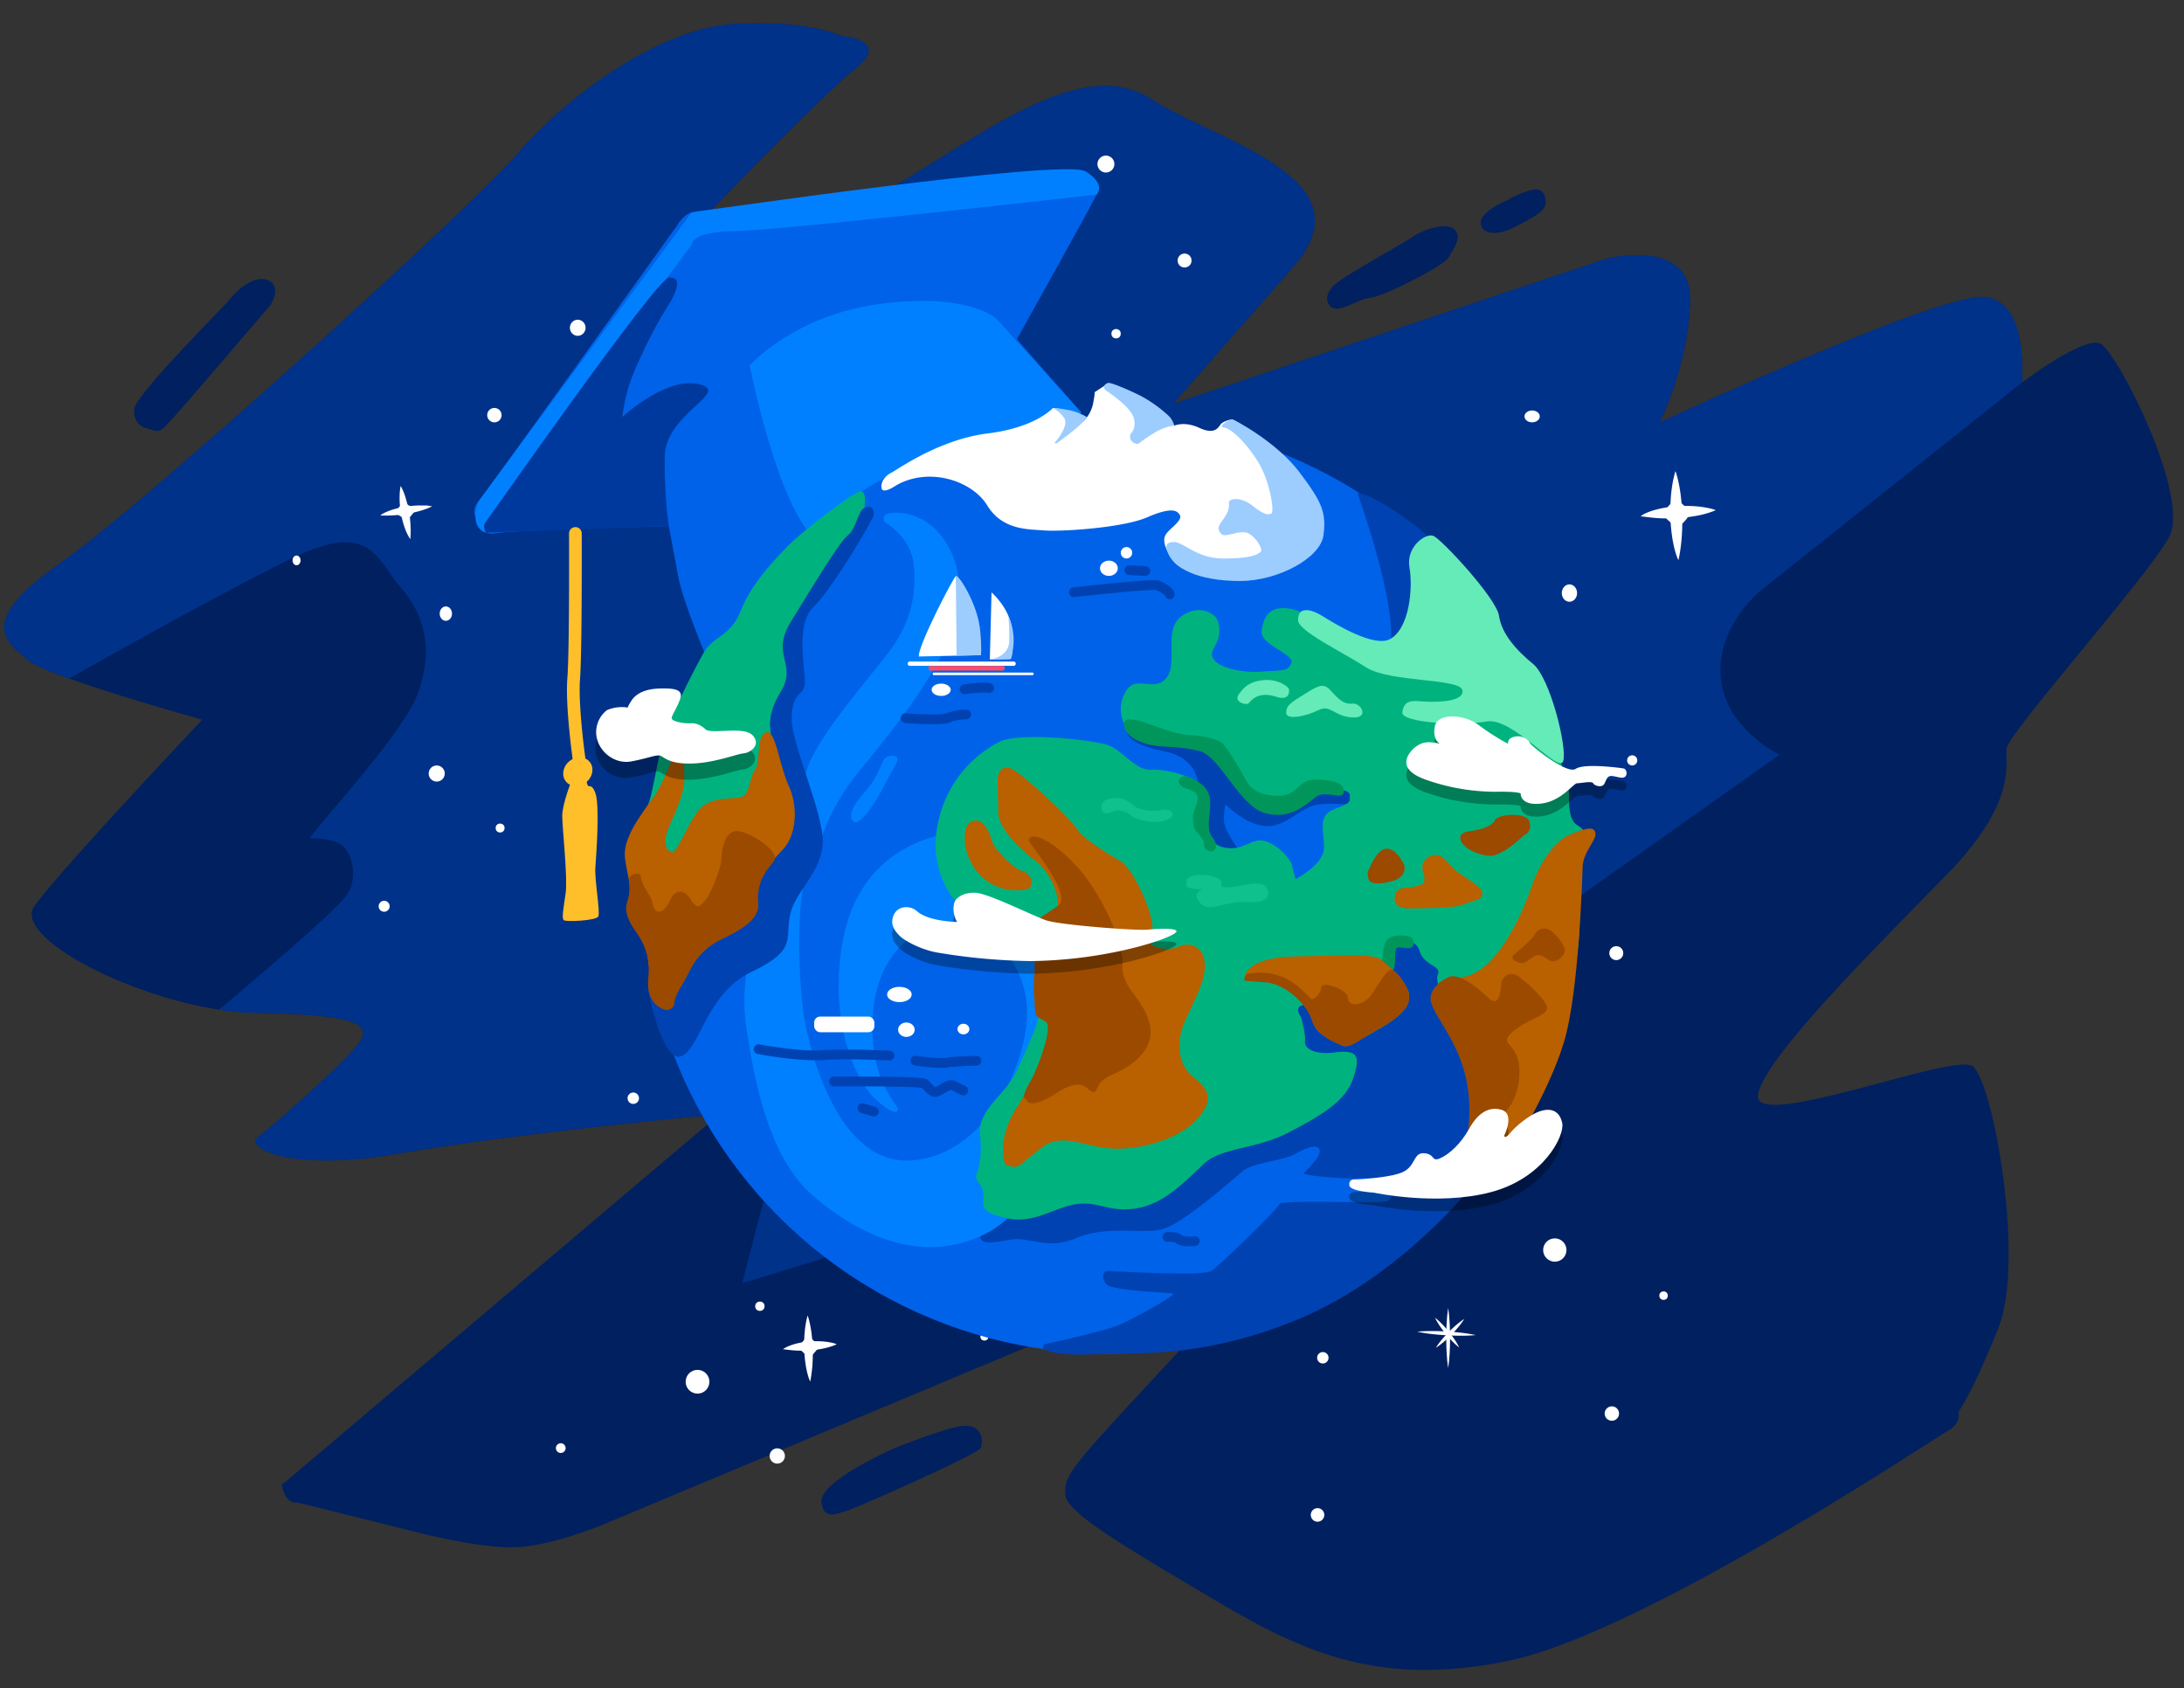 <svg id="Layer_1" data-name="Layer 1" xmlns="http://www.w3.org/2000/svg" viewBox="0 0 1000 773"><rect x="0" y="0" width="1000" height="773" fill="#333333" stroke="none"/><defs><style>.cls-1{fill:#002060;}.cls-2{fill:#00328a;}.cls-3{fill:none;}.cls-4{fill:#fff;}.cls-5{fill:#0062e9;}.cls-6{fill:#0080ff;}.cls-7{fill:#00399e;}.cls-8{fill:#ffbf2a;}.cls-9{fill:#0042b2;}.cls-10{fill:#00b37e;}.cls-11{fill:#0ec18d;}.cls-12{fill:#00965b;}.cls-13{fill:#65ebb8;}.cls-14{fill:#b96000;}.cls-15{fill:#9b4a00;}.cls-16{opacity:0.31;}.cls-17{fill:#9dccff;}.cls-18{fill:#ff4d68;}</style></defs><path class="cls-1" d="M130.25,678.8,329.48,510.06s-90.88,8.35-145.83,17.87-70.68-3.89-66-7,44.86-38.25,48-45.43-4.85-11.07-49.51-11.85S4.82,430.45,15.69,414.91s76.89-85.43,76.89-85.43S20.93,309.67,12.39,301.9s-24.27-16.5,15-43.88S215.5,95.5,236.86,70.45,301.32,12.78,336.47,11,385,16.47,385,16.47s23.3,1.55,6.8,14.75S317,105.11,317,105.11,371.32,108.8,415,82s82.72-55.53,112.24-36.51,100.58,35.93,65,76.51-55.15,62.91-55.15,62.91L735.4,118.5s39.42-10.29,38.45,19.62-14,55.34-14,55.34S888.22,133.84,908.8,136s16.9,39.22,16.9,39.22,28.54-21.74,36.11-17.86,41.56,70.1,31.27,88.74-73.79,89.71-74.37,96.7,5,24.46-27.19,57.47-84.47,84.67-86.6,101.17S893.66,482.2,903,488,927.44,577,915,608s-18.26,38.26-18.26,38.26,1.56,5.24-4.46,8.54S753.07,747.25,691.13,760.26s-97.67-5.63-137.28-29.13-65.05-38.45-66-46.41,1.75-12,31.65-44.27l29.9-32.23-71.84,5.43L276.76,697.73s-25.44,10.88-43.11,10.68-43.88-7.18-43.88-7.18L136,687.83s-3.49,1-5.82-4.08S130.25,678.8,130.25,678.8Z"/><path class="cls-1" d="M925.78,174.1l-.08,1.1S925.74,174.8,925.78,174.1Z"/><path class="cls-2" d="M339.87,587.44l76.5-23.3,297.09-146.8L814.82,345.5s-25.63-12.24-27-36.31,19.42-39.62,19.42-39.62L925.7,175.2l.08-1.1c.42-6.13,1.5-36.2-17-38.12-20.58-2.14-148.93,57.48-148.93,57.48s13-25.44,14-55.34S735.4,118.5,735.4,118.5L537.15,184.91S556.76,162.58,592.3,122s-35.54-57.48-65-76.51S458.7,55.2,415,82,317,105.11,317,105.11s58.35-60.68,74.86-73.89S385,16.47,385,16.47,371.61,9.28,336.47,11,258.22,45.4,236.86,70.45,66.56,230.64,27.34,258,3.85,294.14,12.39,301.9c2.41,2.2,9.84,5.35,19.28,8.74,19.72-11.13,72.46-40.68,101.59-54.85,36.31-17.67,38.64-.39,50.1,13s14.95,28.35,8.16,48.15-52.43,67.38-49.32,67,11.84.39,15.14,3.69,7,13.4,1.56,21.94c-4.23,6.64-42,38.7-58.59,52.68a119.29,119.29,0,0,0,15.77,1.4c44.66.78,52.62,4.66,49.51,11.85s-43.3,42.33-48,45.43,11.07,16.51,66,7,145.83-17.87,145.83-17.87l24,24.76Z"/><path class="cls-3" d="M130.25,678.8,329.48,510.06s-90.88,8.35-145.83,17.87-70.68-3.89-66-7,44.86-38.25,48-45.43-4.85-11.07-49.51-11.85S4.82,430.45,15.69,414.91s76.89-85.43,76.89-85.43S20.93,309.67,12.39,301.9s-24.27-16.5,15-43.88S215.5,95.5,236.86,70.45,301.32,12.78,336.47,11,385,16.47,385,16.47s23.3,1.55,6.8,14.75S317,105.11,317,105.11,371.32,108.8,415,82s82.72-55.53,112.24-36.51,100.58,35.93,65,76.51-55.15,62.91-55.15,62.91L735.4,118.5s39.42-10.29,38.45,19.62-14,55.34-14,55.34S888.22,133.84,908.8,136s16.9,39.22,16.9,39.22,28.54-21.74,36.11-17.86,41.56,70.1,31.27,88.74-73.79,89.71-74.37,96.7,5,24.46-27.19,57.47-84.47,84.67-86.6,101.17S893.66,482.2,903,488,927.44,577,915,608s-18.26,38.26-18.26,38.26,1.56,5.24-4.46,8.54S753.07,747.25,691.13,760.26s-97.67-5.63-137.28-29.13-65.05-38.45-66-46.41,1.75-12,31.65-44.27l29.9-32.23-71.84,5.43L276.76,697.73s-25.44,10.88-43.11,10.68-43.88-7.18-43.88-7.18L136,687.83s-3.49,1-5.82-4.08S130.25,678.8,130.25,678.8Z"/><path class="cls-1" d="M61.52,186.56S60,193.94,67,196.08s6.22,1.75,12-4.47,44.86-52,44.86-52,4.85-7.18,0-10.68-12.82,1.17-17.48,6.8S66,176.47,61.52,186.56Z"/><path class="cls-1" d="M609.48,132.19s-3.88,4.08-.39,8,12.43-3.31,18.45-3.89,33.79-14.56,35.92-18.64,5.83-8.35,2.91-12.23-13.78-1-19.41,2.91S609.48,129.28,609.48,132.19Z"/><path class="cls-1" d="M689.87,91.81s-12.23,5-11.85,10.29,7.38,6,15.34,1.94S707.73,96.66,707.73,93s-1.16-7.57-7.18-5.82A47,47,0,0,0,689.87,91.81Z"/><path class="cls-1" d="M408.12,663.65s-32.82,14.57-32,23.89,8.35,4.85,11.65,4.08S447.34,666,448.9,663.07s1-10.87-7.58-10.29S408.12,663.65,408.12,663.65Z"/><ellipse class="cls-4" cx="264.53" cy="150.06" rx="3.59" ry="3.69"/><circle class="cls-4" cx="226.37" cy="190.06" r="3.3"/><ellipse class="cls-4" cx="204.14" cy="280.93" rx="2.82" ry="3.3"/><ellipse class="cls-4" cx="135.79" cy="256.56" rx="1.84" ry="2.23"/><circle class="cls-4" cx="199.96" cy="354.14" r="3.69"/><circle class="cls-4" cx="228.99" cy="379.09" r="2.04"/><circle class="cls-4" cx="175.89" cy="414.91" r="2.52"/><circle class="cls-4" cx="289.96" cy="502.78" r="2.62"/><circle class="cls-4" cx="347.93" cy="598.02" r="2.14"/><circle class="cls-4" cx="355.89" cy="666.57" r="3.5"/><circle class="cls-4" cx="319.38" cy="632.59" r="5.44"/><circle class="cls-4" cx="256.76" cy="662.97" r="2.23"/><circle class="cls-4" cx="450.74" cy="611.91" r="1.84"/><circle class="cls-4" cx="605.69" cy="621.62" r="2.62"/><circle class="cls-4" cx="603.27" cy="693.56" r="3.11"/><circle class="cls-4" cx="738.03" cy="647.15" r="3.3"/><circle class="cls-4" cx="761.71" cy="593.17" r="1.94"/><circle class="cls-4" cx="711.91" cy="572.29" r="5.34"/><circle class="cls-4" cx="747.35" cy="348.12" r="2.33"/><circle class="cls-4" cx="740.06" cy="436.37" r="3.2"/><ellipse class="cls-4" cx="718.61" cy="271.52" rx="3.5" ry="3.98"/><ellipse class="cls-4" cx="701.52" cy="190.64" rx="3.5" ry="2.72"/><circle class="cls-4" cx="542.39" cy="119.28" r="3.2"/><circle class="cls-4" cx="511.03" cy="152.78" r="2.14"/><circle class="cls-4" cx="506.37" cy="75.11" r="3.88"/><rect class="cls-4" x="762.69" y="230.13" width="10.1" height="9.88" rx="3.79" transform="translate(356.28 -454.41) rotate(42.15)"/><path class="cls-4" d="M767.15,215.69c.31.85.56,1.69.79,2.54s.42,1.69.61,2.54c.37,1.69.66,3.39.89,5.08a91.64,91.64,0,0,1,.8,10.17A96.12,96.12,0,0,1,770,246.2c-.07.86-.15,1.7-.24,2.55s-.21,1.71-.32,2.56-.27,1.71-.41,2.56c0,.21-.07.43-.12.64s-.09.44-.12.65c-.08.43-.15.86-.26,1.31-.2-.4-.38-.81-.56-1.23s-.31-.83-.45-1.25-.28-.84-.4-1.26-.23-.85-.35-1.27c-.23-.84-.41-1.69-.58-2.54-.09-.42-.17-.85-.25-1.27s-.15-.85-.22-1.28a76.34,76.34,0,0,1-.89-10.21,83.29,83.29,0,0,1,.36-10.23c.18-1.71.41-3.41.72-5.12.16-.85.33-1.71.54-2.56S766.86,216.54,767.15,215.69Z"/><path class="cls-4" d="M785.6,233.55a18.75,18.75,0,0,1-2.12.85c-.71.26-1.42.47-2.13.68-1.42.41-2.84.75-4.26,1a69.35,69.35,0,0,1-8.56,1.1,74.74,74.74,0,0,1-8.6.08c-1.43-.07-2.87-.2-4.32-.36-.72-.08-1.45-.17-2.17-.27l-1.1-.13a5.82,5.82,0,0,0-1.11-.06,2.38,2.38,0,0,1,.43-.41,5.39,5.39,0,0,1,.5-.33,11.33,11.33,0,0,1,1-.56c.69-.34,1.39-.62,2.1-.89a37.09,37.09,0,0,1,4.27-1.26,53.94,53.94,0,0,1,8.62-1.24,58.65,58.65,0,0,1,8.69.07,43.78,43.78,0,0,1,4.36.58c.73.14,1.46.28,2.19.47A20.18,20.18,0,0,1,785.6,233.55Z"/><path class="cls-4" d="M185.08,237.4,182,235.51a1.28,1.28,0,0,1-.4-1.95l2.11-2.57a1.83,1.83,0,0,1,2.28-.34l3.12,1.89a1.28,1.28,0,0,1,.39,2l-2.1,2.57A1.83,1.83,0,0,1,185.08,237.4Z"/><path class="cls-4" d="M183.46,222.49a15.62,15.62,0,0,1,.76,1.46c.23.49.44,1,.65,1.47q.58,1.49,1,3a49.11,49.11,0,0,1,1.42,6,50.1,50.1,0,0,1,.69,6.11c0,.51,0,1,.05,1.54s0,1,0,1.55,0,1-.07,1.56c0,.13,0,.26,0,.39a2.69,2.69,0,0,0,0,.4c0,.26,0,.52-.07.8-.18-.22-.34-.46-.5-.69s-.28-.48-.42-.72-.27-.48-.39-.72-.23-.49-.35-.73c-.22-.49-.43-1-.62-1.48-.1-.25-.19-.5-.28-.74l-.26-.75a41.6,41.6,0,0,1-1.49-6,42,42,0,0,1-.62-6.14c0-1,0-2.07.07-3.11,0-.52.08-1,.15-1.57A14.59,14.59,0,0,1,183.46,222.49Z"/><path class="cls-4" d="M197.83,231.82c-.47.25-.94.46-1.41.66s-.94.38-1.42.56c-.95.35-1.92.65-2.88.92a53.92,53.92,0,0,1-5.87,1.29,59.11,59.11,0,0,1-6,.67c-1,.06-2,.1-3,.11h-2.31a4.09,4.09,0,0,0-.78,0,1.43,1.43,0,0,1,.27-.28,3.55,3.55,0,0,1,.31-.23,6.68,6.68,0,0,1,.67-.41,14.7,14.7,0,0,1,1.38-.68,27.56,27.56,0,0,1,2.87-1.07,41,41,0,0,1,5.9-1.37,46.77,46.77,0,0,1,6.05-.59c1,0,2,0,3.09,0q.78,0,1.56.12C196.77,231.64,197.29,231.71,197.83,231.82Z"/><path class="cls-4" d="M369.42,620.71,366.51,618a1.76,1.76,0,0,1-.13-2.44l2.49-2.88a1.63,1.63,0,0,1,2.35-.14l2.91,2.69a1.77,1.77,0,0,1,.14,2.44l-2.49,2.88A1.64,1.64,0,0,1,369.42,620.71Z"/><path class="cls-4" d="M369.8,602.27c.23.62.41,1.25.58,1.88s.31,1.25.45,1.88c.27,1.25.49,2.51.67,3.76a74.21,74.21,0,0,1,.49,15.09c0,.63-.09,1.26-.16,1.89s-.14,1.27-.22,1.9-.17,1.27-.28,1.9a4,4,0,0,1-.08.48c0,.16-.06.32-.08.48-.05.32-.1.64-.18,1-.15-.3-.27-.6-.41-.91s-.22-.61-.33-.92-.2-.63-.29-.94-.17-.62-.26-.93c-.16-.63-.3-1.26-.43-1.89-.07-.31-.12-.62-.18-.94s-.11-.63-.16-.94a58.69,58.69,0,0,1-.7-7.57,62.07,62.07,0,0,1,.21-7.59c.11-1.27.27-2.53.49-3.8.11-.63.23-1.27.37-1.9S369.6,602.9,369.8,602.27Z"/><path class="cls-4" d="M383.12,615.42a16.35,16.35,0,0,1-1.51.65c-.51.19-1,.35-1.52.51-1,.31-2,.57-3,.78a47.82,47.82,0,0,1-6.13.86,52.9,52.9,0,0,1-6.17.1c-1-.05-2.06-.13-3.1-.24l-1.56-.19-.79-.1a4.21,4.21,0,0,0-.8,0,1.82,1.82,0,0,1,.31-.31,3.75,3.75,0,0,1,.36-.24,5.3,5.3,0,0,1,.73-.42,14.31,14.31,0,0,1,1.5-.67,24.92,24.92,0,0,1,3.05-1,37.46,37.46,0,0,1,6.18-1,40.49,40.49,0,0,1,6.23,0c1,.09,2.08.22,3.13.41.52.1,1,.21,1.57.34A15.59,15.59,0,0,1,383.12,615.42Z"/><path class="cls-4" d="M663.07,598.8c.37,2.3.55,4.6.69,6.89s.19,4.6.19,6.9-.06,4.59-.19,6.89-.32,4.59-.69,6.89c-.36-2.3-.55-4.59-.68-6.89s-.19-4.6-.19-6.89.06-4.6.19-6.9S662.71,601.1,663.07,598.8Z"/><path class="cls-4" d="M657.05,603.27a29.23,29.23,0,0,1,3.3,3c1,1,2,2.15,2.92,3.28s1.79,2.3,2.62,3.52a28.83,28.83,0,0,1,2.23,3.83,28.37,28.37,0,0,1-3.3-3q-1.53-1.57-2.91-3.28c-.92-1.13-1.8-2.3-2.62-3.51A29.07,29.07,0,0,1,657.05,603.27Z"/><path class="cls-4" d="M670.45,603.85a33.59,33.59,0,0,1-2.76,3.78q-1.5,1.79-3.12,3.43t-3.39,3.17a30.76,30.76,0,0,1-3.74,2.82,30.85,30.85,0,0,1,2.77-3.78q1.49-1.78,3.11-3.43t3.39-3.17A31.56,31.56,0,0,1,670.45,603.85Z"/><path class="cls-4" d="M648.9,609.67c2.25-.23,4.5-.28,6.74-.29s4.47.07,6.71.2,4.46.32,6.69.57a66.22,66.22,0,0,1,6.65,1.08,66,66,0,0,1-6.73.29q-3.36,0-6.71-.2t-6.69-.57A66,66,0,0,1,648.9,609.67Z"/><path class="cls-5" d="M217.83,236.86s-2.14-3.31,1.16-7.19,90.88-126.21,90.88-126.21,2.91-5.25,6.79-6.22,93.6-12,104.86-13,73-6.79,75.34-5.82,7.38,6,5.24,10.68-36.5,66.21-36.5,66.21l29.51,33.59L324,302.1s-11.16-25.92-13.49-38.35-4.28-22.91-4.28-22.91-70.68,1.74-79.22,3.3S217.83,236.86,217.83,236.86Z"/><path class="cls-6" d="M222.52,243.88l-.23-4.69,94.57-127.38s-.72-5.7,19.73-6S502.1,89.09,502.1,89.09s4.86-4.66-5.24-10.68-180.2,18.83-180.2,18.83L219,229.67S214.39,241.19,222.52,243.88Z"/><path class="cls-7" d="M306.27,240.84l-83.75,3s-1.78-2.75-.23-4.69,78.21-111.68,84-112.06,4.49,5.36-1.14,14.09-15.34,28.35-17.67,37.09-2.52,12.62-2.52,12.62,20-18.64,35.14-15-15.53,13.21-15.73,33.21S306.27,240.84,306.27,240.84Z"/><path class="cls-6" d="M343.27,167.34s12.81,65.44,30.68,80,121.16-58.45,121.16-58.45l-38.64-42.71s-12-12.24-52.43-7.19S343.27,167.34,343.27,167.34Z"/><path class="cls-8" d="M265.2,350.84a2.92,2.92,0,0,1-2.88-2.5c-.14-1-3.53-24.93-2.54-37.92,1-12.55.77-65.64.77-66.18a2.91,2.91,0,0,1,2.9-2.92h0a2.91,2.91,0,0,1,2.91,2.9c0,2.2.18,53.86-.78,66.64-.94,12.36,2.47,36.41,2.5,36.65a2.92,2.92,0,0,1-2.47,3.3Z"/><ellipse class="cls-8" cx="264.57" cy="353.29" rx="7.06" ry="6.17" transform="translate(-166.41 258.06) rotate(-40.71)"/><path class="cls-8" d="M261.91,356.86s-4.47,11.06-4.47,16.7S260,401.71,259,408.9s-1.94,11.65-.77,12.42,14.75.2,15.72-1.74-1.74-16.7-1.35-22.34,2.13-28.54,0-34.17-3.13-.89-4-5.11S261.91,356.86,261.91,356.86Z"/><circle class="cls-5" cx="507.83" cy="406.08" r="213.69"/><path class="cls-9" d="M477.83,615.5s26.6-5.63,34.56-8.93,25.25-13.4,24.86-14.18-28.35-1.16-30.88-4.66-1-5.82,1-5.82,43.31,2.52,47.19,0,30.68-28.55,31.26-30.68,48,0,49.52-1.36,8.35-9.91,6.79-11.27-11.45,1.56-27.18.78-18.25-2.13-18.25-2.13,7.57-7,7.57-10.1-4.27-2.91-10.49.78S574,532,568.9,536.27s-27.77,24.47-37.28,26.61-24.86-1.94-38.64,3.88-21.75-.78-30.3.78-13.39,2.13-13.78-1.17,3.69-7,3.69-7l149.12-63.69-12.62-56.11L656.86,420l25.24,85.25-9.71,39.61s-31.84,39.61-76.89,58.64S519.19,619,500.94,620s-23.5-2.52-23.4-2.42A12.68,12.68,0,0,0,477.83,615.5Z"/><path class="cls-9" d="M621.52,225.79s18.64,51.07,15,70.68,44.47-15.93,44.47-15.93S665.21,253,645.6,238.8,621.52,225.79,621.52,225.79Z"/><path class="cls-6" d="M405.6,239.38s11.65,6.6,12.81,19.42-.78,26-12.23,40.77-36.12,42.93-37.29,55.84-33,72.9-27.37,113.29,15.14,65.05,30.48,78.45,46.8,34.56,80,17.28S504.24,473,504.24,473s-61.9-94-75.86-90.17-38.22,15.12-43.27,52.6,8.74,61.36,15.53,67.57,9.91,7.19,10.49,5S398.05,496,399.54,466s21-43.86,37.27-43.23S472.68,442.2,470,468.6s-22.92,61.95-54.18,62.72-44.47-46.79-47.57-65.43-3.5-58.84,1.55-65.25,3.88-23.49,24.08-48.15,41.16-51.65,44.66-73.6S431.43,242.6,422,237.73s-16.66-2.53-17-1.75A2.6,2.6,0,0,0,405.6,239.38Z"/><path class="cls-6" d="M390.64,375.89s-4.27-2.72,5.05-13,7-17.09,12.62-16.9,1,4.66-3.1,13S393.17,379.19,390.64,375.89Z"/><circle class="cls-4" cx="515.79" cy="253.07" r="2.62"/><ellipse class="cls-4" cx="507.73" cy="260.16" rx="4.08" ry="3.5"/><ellipse class="cls-4" cx="430.94" cy="315.79" rx="4.37" ry="2.82"/><ellipse class="cls-4" cx="411.81" cy="455.3" rx="5.63" ry="3.5"/><ellipse class="cls-4" cx="415.01" cy="471.42" rx="3.79" ry="3.3"/><ellipse class="cls-4" cx="441.13" cy="471.13" rx="2.72" ry="2.43"/><rect class="cls-4" x="372.78" y="465.4" width="27.57" height="7.18" rx="2.75"/><path class="cls-9" d="M407.35,485.5h-.12c-.19,0-19.79-1-30.41-.2-11,.79-29.13-2.61-29.89-2.75a2.23,2.23,0,0,1,.83-4.39c.18,0,18.29,3.43,28.74,2.68,10.89-.77,30.14.15,30.95.19a2.24,2.24,0,0,1-.1,4.47Z"/><path class="cls-9" d="M431.13,488.92a116,116,0,0,1-12.44-1.11,2.24,2.24,0,0,1,.6-4.43c5.32.72,11.87,1.31,13.18,1,2.66-.61,13.21-1,14.41-1a2.24,2.24,0,1,1,.15,4.47c-4.35.14-11.87.52-13.55.91A11.23,11.23,0,0,1,431.13,488.92Z"/><path class="cls-9" d="M428.26,502.18c-2.3,0-4.09-1.95-5.24-3.21-.3-.33-.61-.67-.86-.9-3.19-.58-22.82-.81-40.24-.73h0a2.23,2.23,0,1,1,0-4.46c.1,0,10.08-.05,20.12.05,21,.2,21.75.74,22.59,1.36a13.91,13.91,0,0,1,1.7,1.66,8,8,0,0,0,1.94,1.75,17.15,17.15,0,0,0,1.92-1.06c2.2-1.33,4.93-3,7.56-1.55,2,1.11,4.11,2.05,4.13,2.06a2.24,2.24,0,1,1-1.85,4.07c-.09,0-2.23-1-4.42-2.21-.51-.12-2.27.94-3.11,1.45a20.21,20.21,0,0,1-2.53,1.37A4.3,4.3,0,0,1,428.26,502.18Z"/><path class="cls-9" d="M400.16,511.13a2.41,2.41,0,0,1-.64-.09l-5.24-1.56a2.23,2.23,0,0,1,1.27-4.28l5.24,1.55a2.24,2.24,0,0,1-.63,4.38Z"/><path class="cls-9" d="M426.8,331.58c-1.1,0-2.34,0-3.75-.07-4.47-.14-8.45-.47-8.61-.49a2.23,2.23,0,1,1,.37-4.45c7.48.63,16.69.81,18.52,0a25.78,25.78,0,0,1,9.06-1.74,2.23,2.23,0,1,1,0,4.46,21.58,21.58,0,0,0-7.25,1.36C434.19,331.07,432.3,331.58,426.8,331.58Z"/><path class="cls-9" d="M441.61,317.83a2.24,2.24,0,0,1-.3-4.45c10.66-1.46,12.12-.62,12.68-.31a2.24,2.24,0,0,1-2,4c-1.16-.22-6.08.2-10.06.75Zm10.16-.88Z"/><path class="cls-9" d="M535.6,274.33a2.24,2.24,0,0,1-2.18-1.73,14,14,0,0,0-4-2.46c-2.77-.39-23.48,1.63-37.48,3.21a2.23,2.23,0,1,1-.5-4.44c.09,0,9.16-1,18.39-1.92,19.2-1.85,20.34-1.38,21.17-1,1.6.66,6.81,3.08,6.81,6.14A2.23,2.23,0,0,1,535.6,274.33Zm-2.24-2.23Z"/><path class="cls-9" d="M524.34,263.65h-.13l-7.18-.39a2.23,2.23,0,1,1,.24-4.46l7.19.39a2.23,2.23,0,0,1-.12,4.46Z"/><path class="cls-9" d="M544.47,570.57h-.41c-2.91,0-4.66-.54-5.63-1.6a10.12,10.12,0,0,0-3.9-.46,2.24,2.24,0,0,1-.2-4.47,21.85,21.85,0,0,1,2.69.09c2.21.21,3.68.75,4.59,1.69A17.11,17.11,0,0,0,547,566a2.24,2.24,0,0,1,.43,4.45C547.4,570.45,546.05,570.57,544.47,570.57ZM541.76,566Z"/><path class="cls-9" d="M516.2,332.61s-4.39,7.16,16.39,11.24,15.73,22.33,15.73,22.33,1.35,19.22,7.76,22.91,10.9-.36,10.9-.36-6.82-8.77-6.63-13.82.78-6.6.78-6.6,9.32,9.52,18.64,9.91,15.73-8.94,23.89-9.91,20.19.59,20.19.59l4.85-18.65-105.05-26Z"/><path class="cls-10" d="M447,537.83s3.1-6.22,1.74-18.06,11.85-18.45,16.9-29.71,10.48-22.33,10.48-28.35-1.94-31.65-1.94-31.65l-35.92-16.5s-13.4-13.6-8.93-35.93a53.84,53.84,0,0,1,28-37.86c8.93-4.86,44.07-1,50.48,1.55S520,352.78,527,352.39s28.15,3.3,26.6,17.09,1.36,18.25,9.12,18.83,11.07-5.43,17.48-2.91,10.87,8.35,11.46,11.07,1.55,6,1.55,6,12.62-6.41,13-14-3.5-14.95,4.85-18.06,6.8-3.5,7-6.22-7.18-4.66-18.44.78-15.34,7.57-21.75,3.69-24.08-24.85-30.1-26.8-25.82-1.16-30.29-6.21-6.21-13-1.55-19.81,12.81,1.36,18.25-5.63-1.94-22.33,7.18-28.35,15.34.39,15.73,1.36,3.3,5.83-1.36,13.6,11.46,11.45,21.56,10.68,12.62,0,14-4.08-14.57-8.16-13.59-14.76,3.69-11.65,13.39-9.9,36.31,19.22,43.89,18.64,10.29-3.69,11.26-19.61,0-21.17,4.47-21.95,14.75-2.33,22.33,10.88,17.67,30.29,21.55,34.37S707.11,321.9,711.81,338c2.72,9.32,4.86,18.84,4.86,18.84s1.94,2.52,1.74,8.35,1,10.68,3.3,12.23,6.61,4.27,4.08,10.1-2.13,17.67-2.52,36.11-9.71,76.51-37.48,110.68S674,513.07,674,513.07s1.75-27.57-6.21-42.72-10.87-20.77-9.32-24.46S651.91,442,650,435.4s-10.88-5-11.07-.78-1,8.35-1.75,9.71,7.77,7.19,8,10.68-2.52,9.52-12.23,15.15-15.54,9.9-24.47,5.43-7-16.11-11.26-15.53-2.7,3.61-1.93,4.91,2.67,9,2.21,11.77,3.6,6.43,13.9,5.07,11.65,1.75,8.15,12-14.17,16.7-29.51,24.66-30.49,6.6-38.84,14.37-18.06,18.44-31.07,20.39-17.08-3.5-27.38-1.95-19.61,9.32-31.84,6.41-10.78-5-10.58-10.19S446.28,541.23,447,537.83Z"/><path class="cls-11" d="M550.65,407.15s-7.58.19-7.58-2.14.59-5.24,9.32-4.27,6.8,4.47,6.8,4.85,1.94,1.17,6.8.2c6-1.19,12-2.33,13.78.39s1.91,7.64-8.93,6.79c-9.9-.77-16.7,5.25-21.17.59S550.65,407.15,550.65,407.15Z"/><path class="cls-11" d="M504.24,369.87c-.22-1.94,1.36-4.66,7-4.47s6.79,3.5,10.48,4.85a20.06,20.06,0,0,0,9.91.59c1.36-.39,4.66-.39,5.24,1.74s-4.33,3.73-7.77,3.69-8.72-.72-12-3.49a9.09,9.09,0,0,0-5.82-1.75c-1.82.13-3.36,1.45-4.47,1.36A2.49,2.49,0,0,1,504.24,369.87Z"/><path class="cls-12" d="M540.55,356.08c-1.34,1-1.17,2.72.77,4.08s7.77,1.55,7,6-2.33,5.24-2.14,8.35-.39,4.07,3.11,8,1.16,4.46,2.52,6,3.5,1.55,4.27.58,1.45-2.59-1.12-6-1.21-7.93-1-11.81,1-8.55-4.08-12.43S542.1,354.91,540.55,356.08Z"/><path class="cls-12" d="M514.72,331.81s-1.16-3.11,4.47-2.33,16.89,6.6,25.24,7,13.88,2.42,15.34,3.88c1.94,1.94,6.22,8.54,11.26,17.67,3.35,6,12.2,6.61,16.12,6.21,7.21-.73,7.38-7.76,16.12-7.37s12.4,2.05,11.93,5.88-8.29-1.31-12.73,2.13-11.53,10.53-23.18,7.42S558.63,346.52,549.64,344s-16.85-1.74-22.3-2.84C521.1,339.86,514.7,336.59,514.72,331.81Z"/><path class="cls-12" d="M635.31,430.06c2.09-2.4,10.09-2.14,11.26-.58s1.36,4.85-2.14,4.66-5-1.36-5.43,1.36.38,8.54-2,9.32-5.24-2.53-4.27-4.86S632.59,433.17,635.31,430.06Z"/><path class="cls-13" d="M578.25,311.4c7.09-.76,11.69,3.16,11.9,4s.63,5.68-5.84,3.58-10.23,0-12.53,2.94c-.91,1.17-7.09-.42-4.59-4S572.41,312,578.25,311.4Z"/><path class="cls-13" d="M588.93,326.31c0-3.63,2.47-4.81,9.15-9s8.35-4.42,11.69-.64,5.85,5.89,9.6,5.47,7.93,6.74-.21,6.32-10-6.11-15.44-3.37S588.93,329.93,588.93,326.31Z"/><path class="cls-13" d="M597.32,279.45s2.53-1,8.58,2.82,23.26,14.07,30.38,10.41c9.08-4.66,10.74-23.4,9.08-32.87s7.41-15.94,11-14.46,28.8,28.4,30,36.6S694.31,297.73,702,304s15.65,38.08,13.77,44.39-23-20.19-35.06-18.09-39.24.63-38.62-4.21,3.55-5.47,7.94-5.05,20.24,1.05,19.62-4.84-33.19-3.57-44.25-10.73S594.37,288.83,594.37,284,597.32,279.45,597.32,279.45Z"/><path class="cls-14" d="M441.91,381.32s-1.17,5.63,2.52,13.21A23.7,23.7,0,0,0,459,406.76c3.89,1,11.85,1.55,13-1s-.38-6-4.46-7.19-12.43-10.29-13.21-13.2-3.3-9.51-7-9.71S441.91,378.8,441.91,381.32Z"/><path class="cls-14" d="M460.35,533.36s-4.46-11.26,5-26S480.74,478.6,480,471s-7.19-1.94-5.83-14.95-1.56-27.86-2.92-28.1,2.53-8.79,9.91-9.76,1-18.06-6.8-23.89S456.86,379,457.05,371.61s-1.36-16.7,1-18.83,3.3-3.11,12.82,4.85,21.16,19.61,22.91,22.72,13.79,10.88,19.42,14,17.48,28,13.79,33.79,7.57,7.77,12.62,5.24,13,0,12,10.49-10.49,23.1-11.27,31.07.39,13.78,6.8,18.83,9.13,10.29.19,19.42-26.79,13.4-38.64,12.62-22.13-7.19-30.87-1-10.87,10.1-14.18,9.32Z"/><path class="cls-15" d="M470.06,503.65s1.17,4.86,13.79-3.3,14-.58,16.7-.39,0-4.27,9.12-8.15,20-12,16.51-23.89-12.82-15.53-12.23-26.4-10.55-33.36-20.39-44.28c-11.23-12.45-21.49-17-22.53-12.62-.28,1.24,20.62,25.08,13.4,30.1-8.37,5.82-15.23,9.51-13.2,13.2,1.49,2.73.63,1.83,2,8.51,1.51,7.16-.5,10.35.29,20,.77,9.51-.39,8,5.24,11.26,3.78,2.21-4,22.23-6.7,26.89a34.77,34.77,0,0,0-3.49,7.52Z"/><path class="cls-14" d="M569.87,447.83s-.9-9.66,24.43-10S629,436.24,633.21,440s18.8,14.72,8.12,24c-5.14,4.46-9.17,6-13.79,8.93-5,3.19-10.49,7.55-13.51,5.5-6.1-4.14-10.76-3.75-13.2-11.1-2.62-7.88-9.5-17.68-19.89-18.28S571.42,448.9,569.87,447.83Z"/><path class="cls-14" d="M642.3,406.57s-3.3.19-3.69,4.27,2.91,5.24,8,5.05,18.25.19,23.88-1.95,9.13-2.13,8-5.82-10.29-6.8-14.95-12.62-7.77-4.08-9.71-2.92-3.3,3.31-2.13,7,.39,4.86-1.36,5.64S642.3,406.57,642.3,406.57Z"/><path class="cls-15" d="M626.18,399.57s3.88-11.06,8.74-11.06,8.15,7.76,8.15,7.76,1.36,5.25-5.82,7.19-9.71.58-10.29-.2S626.18,399.57,626.18,399.57Z"/><path class="cls-15" d="M668.7,384.43s-1.16-3.3,4.08-3.88,10.49-2.33,11.65-5.05,14.57-4.08,15.93.77-2.72,6.22-2.72,6.22-9.91,9.9-15.93,9.32S669.48,387.73,668.7,384.43Z"/><path class="cls-14" d="M671.23,524s6.13-19.25-2.07-38.61-13.64-24.57-13.64-27.61-1.3-7.17,15.21-10.65,28.25-34.11,30.64-41.5S710.5,385.46,719,382s11.08-3.48,11.52-.44-5.65,8.69-5.87,15.21-1.75,57.17-8.37,79.76-25.69,54.42-28.52,55.29S671.23,524,671.23,524Z"/><path class="cls-15" d="M686.37,511.61s8.94-5.43,9.32-20.19-10.09-12.62-3.49-18.64,15.15-7.38,16.12-10.87S695.69,446.37,693.17,446a4.88,4.88,0,0,0-5.82,4.86c-.2,3.88-1.36,10.29-5.64,6.21s-13.39-12-18.44-9.71-9.41,6.87-8,11.65c3.41,11.28,23.19,27.19,15.92,65-.69,3.6,5.24-3.3,5.24-3.3l3.89-3.49Z"/><path class="cls-15" d="M692.78,437.44s8.74-7.19,9.91-9.52a4.88,4.88,0,0,1,7.18-1.94c2.91,1.94,7,7.19,6.6,9.52s-3.49,4.66-5.63,4.66-5.05-4.66-8.74-2.14-4.46,3.3-6.41,2.72S691.81,439,692.78,437.44Z"/><path class="cls-15" d="M571.22,445.84a27.9,27.9,0,0,1,16.12,1.5c8.16,3.5,12.24,10.1,13.4,10.1s3.89-2.33,4.27-5.44,12.24,1,12.24,5.05,7,3.5,10.48-1.36,7.38-12.62,9.91-11.65,7.37,8.54,7.47,11,1.26,7.48-12.23,15.15-14.69,9.92-18.85,8.31-11.57-5.25-13.2-11.1-10.77-16.92-21.83-17.7-9.32-.57-9.13-1.84A3.19,3.19,0,0,1,571.22,445.84Z"/><g class="cls-16"><path d="M438.22,427.92s-13-.19-18.26-4.85c-3.46-3.08-9.12-2.52-10.87,1.94s1,7.38,2.91,9.32,9.32,6.22,17.09,7.58a279.22,279.22,0,0,0,43.11,3.88,208.19,208.19,0,0,0,40-4.47c1.85-.39,3.64-.79,5.35-1.21,11.93-2.88,20.21-6.19,21.06-7.72,1-1.75-7.77-1.55-13-1s-40.39-2.14-46.61-4.27-26.6-12.43-32.42-12.62-9.13,2.52-9.71,4.85A11.86,11.86,0,0,0,438.22,427.92Z"/></g><g class="cls-16"><path d="M619.77,545.79s-2.33,0-1.94,2.72,11.26,3.3,11.26,3.3,28.93,6.21,53.4-.2,34-26,32.82-31.65-5.17-7.13-10.25-5.41-11.46,7.24-13.71,10.12-2.65,1.12-2.65,1.12,5-9.9-1-11.85-11.18,1.64-15,8.59-9.26,11.8-13.34,13.55-2.13-1.94-7.37-2.33-3.5,6.6-10.88,9.13S619.77,545.79,619.77,545.79Z"/></g><g class="cls-16"><path d="M644.14,353.26c-.39,1.95-1.07,5.73,7.87,9.23a96.32,96.32,0,0,0,32.81,5.82c10.29-.19,11.46.78,11.46.78s-.39,5.63,9.12,4.66,15-9.32,16.7-9.32,6.8-1.17,7.38,0,3.89,2.13,5,.39,1.17-4.08,3.88-3.69,4.66,1.36,5.83.19.39-3.49-.78-3.69-17.86-2.52-21.94.2S700.74,347,700.55,346s-2.91-3.69-6.8-2.91-3.1,3.3-3.1,3.3a104.22,104.22,0,0,1-13.51-8.59c-6.88-5.2-18.92-5.58-20.09.63s2.33,8,2.33,8-5-1.65-8.64-.1S644.53,351.32,644.14,353.26Z"/></g><path class="cls-4" d="M438.22,422.1s-13-.19-18.26-4.86c-3.46-3.07-9.12-2.52-10.87,1.95s1,7.38,2.91,9.32,9.32,6.21,17.09,7.57A276.6,276.6,0,0,0,472.2,440a208.37,208.37,0,0,0,40-4.46c1.85-.39,3.64-.8,5.35-1.21,11.93-2.89,20.21-6.2,21.06-7.72,1-1.75-7.77-1.56-13-1s-40.39-2.13-46.61-4.27-26.6-12.42-32.42-12.62-9.13,2.53-9.71,4.86A11.86,11.86,0,0,0,438.22,422.1Z"/><path class="cls-4" d="M619.77,540s-2.33,0-1.94,2.72,11.26,3.3,11.26,3.3,28.93,6.22,53.4-.19,34-26,32.82-31.65-5.17-7.14-10.25-5.41S693.6,516,691.35,518.84,688.7,520,688.7,520s5-9.9-1-11.84-11.18,1.63-15,8.58-9.26,11.81-13.34,13.56-2.13-2-7.37-2.33-3.5,6.6-10.88,9.12S619.77,540,619.77,540Z"/><path class="cls-4" d="M644.14,347.44c-.39,1.94-1.07,5.73,7.87,9.22a96.33,96.33,0,0,0,32.81,5.83c10.29-.2,11.46.77,11.46.77s-.39,5.64,9.12,4.66,15-9.32,16.7-9.32,6.8-1.16,7.38,0,3.89,2.14,5,.39,1.17-4.08,3.88-3.69,4.66,1.36,5.83.2.39-3.5-.78-3.69-17.86-2.53-21.94.19-20.78-10.87-21-11.84-2.91-3.69-6.8-2.92-3.1,3.31-3.1,3.31a103.69,103.69,0,0,1-13.51-8.6c-6.88-5.19-18.92-5.58-20.09.63s2.33,8,2.33,8-5-1.66-8.64-.1S644.53,345.5,644.14,347.44Z"/><path class="cls-4" d="M409.87,222.49s-5.63,3.88-6.22,1,1.82-5.75,4.6-7.15,21.81-15.18,43.95-17.9,29.9-11.65,29.9-11.65,7.19.58,9.71,2.52a24.39,24.39,0,0,1,4,3.82,16.06,16.06,0,0,0,4.75-8.67c1-5.44.58-4.86.58-4.86l6.21-4.07s13,5,19,9.7,11.27,9.71,11.27,9.71,4.46-2.33,11.65,1,8.73-.58,9.7-1.74,3.89-2.14,5.25-2.14,26.41,15.53,36.5,34.18,3.69,28.35-12.62,34.75-45.24,3.89-50.87-4.27-4.57-11-2.43-13.3,6.6-5.44,5.44-7.57-3.69-3.89-15,1-39.62,6.6-47,6-19.22,0-26.21-11.46S424.92,213.46,409.87,222.49Z"/><path class="cls-17" d="M534.33,252s-1.74-3.69,2.92-3.88,10.29,7.57,22.91,7.57,15.73-1.75,17.09-3.11-3.43-8.75-7.58-8.93c-4.46-.19-8.69,2.57-10.48.78s-1.55-3.5.39-6,3.49-5.24,3.1-8.16c-.3-2.25,5.64-2.91,10.68,1.17s7.19,4.46,8.74,3.69-.55-15.1-6.41-24.27-12.23-14.76-15.34-15.15,2.72-3.88,3.89-3.69,20.36,10.42,30.68,24.08S607.34,234.53,606,245s-20.78,20.93-38.06,21C548.21,266,536.68,260,534.33,252Z"/><path class="cls-17" d="M507.34,175.3s-3.88,1.36-.58,3.69,12,8.35,12.62,13.4-1.85,5.83-1.94,6.8c-.39,4.07,3.69,4.07,3.69,4.07a69,69,0,0,1,8-5.43c5-2.92,8.55-2.92,8.55-2.92a9.54,9.54,0,0,0-2.72-4.66,62,62,0,0,0-12.86-9.13C517.44,178.8,509.09,175.11,507.34,175.3Z"/><path class="cls-17" d="M482.1,186.76a54.61,54.61,0,0,1,8.93,1.36c3.38.94,6.7,2.72,6.61,2.91a15.06,15.06,0,0,1-1.75,2.14c-3.5,3.74-12.24,9.9-12.24,9.9s-1-.2-.58-.58,6.72-7.82,4.08-11.27A15.15,15.15,0,0,0,482.1,186.76Z"/><path class="cls-9" d="M296.66,452.78s6.22,33.4,14.95,30.87S323.07,454.92,344,445s15.54-14.95,17.67-25.82,13.79-18.84,15-32.24-14.37-45.82-14.17-58.25,5.44-9.71,6-15.53-4.66-27,3.88-35.15,27.77-40.58,27.77-42.52-1-7-8.93.77-43.5,59-46.22,81.56S296.66,452.78,296.66,452.78Z"/><path class="cls-10" d="M395.75,232.43s1.69-8.78-2.58-7.23-24.66,17.29-30.49,22.92-18.44,18.44-23.3,31.07S326.64,290.88,322.1,299s-16.89,31.85-19.42,43.3-4.5,23-5.82,25.83,4.46,26.41,4.46,26.41,47.19-22.72,46-38.84,3.21-18.93,5.15-18.93-3.3-6.41,4.85-19.81-4.85-16.7,4.86-32.42,22.33-36.7,26-39.42S393,233.73,395.75,232.43Z"/><path class="cls-14" d="M310.64,344.43c-3.1.19-5.21,12-11.63,20.86S285,384.23,286.18,393s3.3,12.62,1.36,19,8.79,17.13,9,23.22,2.32,24.9,6.87,25.31,4.17-2.31,8.24-10.47,11.66-17.67,20-21S345,421.71,347,408.51s10.49-16.7,14-23.11,4.27-16.7,0-26-6-26.41-10.49-24.08-2,13.29-4.85,17.09-1.85,11.94-7.09,12.72-14.57-.39-19.61,7-9.13,18.45-11.27,18.06-4.85-3.69-1.36-11.65,7.19-16.12,7-22.14S313.75,344.23,310.64,344.43Z"/><path class="cls-15" d="M305.4,462.49s-10-1.22-8.54-15.15-6.22-20.58-8.16-24.66S286,416,287.54,412a20.12,20.12,0,0,0,.58-8c-1-4.47,5.12-4.62,5.24-3.11.39,4.86,4.82,9.3,5.24,11.85,1.36,8.15,6.41,3.88,8-.2s5.82-6.6,9.32-1.16,4.46,3.69,7,.78,7.38-15,7.38-18.84,1.35-12,6.4-12.81,21,9.27,17.68,13.66-8.07,9.23-7.19,19.15-13.4,14.37-20.72,18.89c-7.51,4.63-10,11.21-12.87,16.45-2.29,4.11-4.66,7.38-4.76,10.39S305.4,462.49,305.4,462.49Z"/><g class="cls-16"><path d="M277.54,332.49a12.73,12.73,0,0,0-4.86,11.65c1,7.57,8.55,13.2,15.92,11.84s11.25-3.08,13.1-2.71,3.6,3.88,14.28,3.68,21.17-4.46,24.08-4.66,8.16-3.69,4.27-8.15-18.44-.58-21.55-2.72c0,0-2.91-3.11-6.6-2.91s-7.77,1.16-7.58-.39-.67-2.43-1.06-6.9,1.06-8.83-5.93-8.64-10.87,2.53-12.81,5.44-1.75,3.3-1.75,3.3A17.25,17.25,0,0,0,277.54,332.49Z"/></g><path class="cls-4" d="M277.92,325.11a12.75,12.75,0,0,0-4.85,11.65c1,7.57,8.54,13.2,15.92,11.84s11.25-3.08,13.1-2.7,3.6,3.87,14.28,3.67,21.17-4.46,24.08-4.66,8.16-3.69,4.27-8.15-18.45-.58-21.55-2.72c0,0-2.91-3.11-6.6-2.91s-9.23-.88-9-2.43,2.52-4.85,3.88-8.74c1.48-4.23-2.43-4.95-9.42-4.75s-10.87,2.52-12.81,5.43-1.75,3.3-1.75,3.3A17.29,17.29,0,0,0,277.92,325.11Z"/><path class="cls-4" d="M463.85,304.82h-47a1,1,0,1,1,0-1.94h47a1,1,0,1,1,0,1.94Z"/><path class="cls-4" d="M472.78,309.09H427.54a.59.59,0,0,1,0-1.17h45.24a.59.59,0,0,1,0,1.17Z"/><path class="cls-4" d="M420.74,300.55c-.95-3.84,16-36.7,16.89-36.7,2.14,0,9.52,13.59,10.88,24.85s.39,11.26.39,11.26Z"/><path class="cls-4" d="M454,271.22s8.73,7.38,9.51,17.87-.78,12.62-.78,12.62l-9.51.19Z"/><path class="cls-18" d="M458.9,307H426.28a1.07,1.07,0,1,1,0-2.13H458.9a1.07,1.07,0,1,1,0,2.13Z"/><path class="cls-17" d="M437.63,263.85c.05-2.26,10.34,12,11.27,25.82.79,11.86,0,10.29,0,10.29l-10.88.2Z"/><path class="cls-17" d="M453.17,301.9s8.93-.77,8.93-8.73a103.69,103.69,0,0,0-.39-11.07,26,26,0,0,1,2.33,13c-.77,6.79-1.36,6.6-1.36,6.6Z"/></svg>
